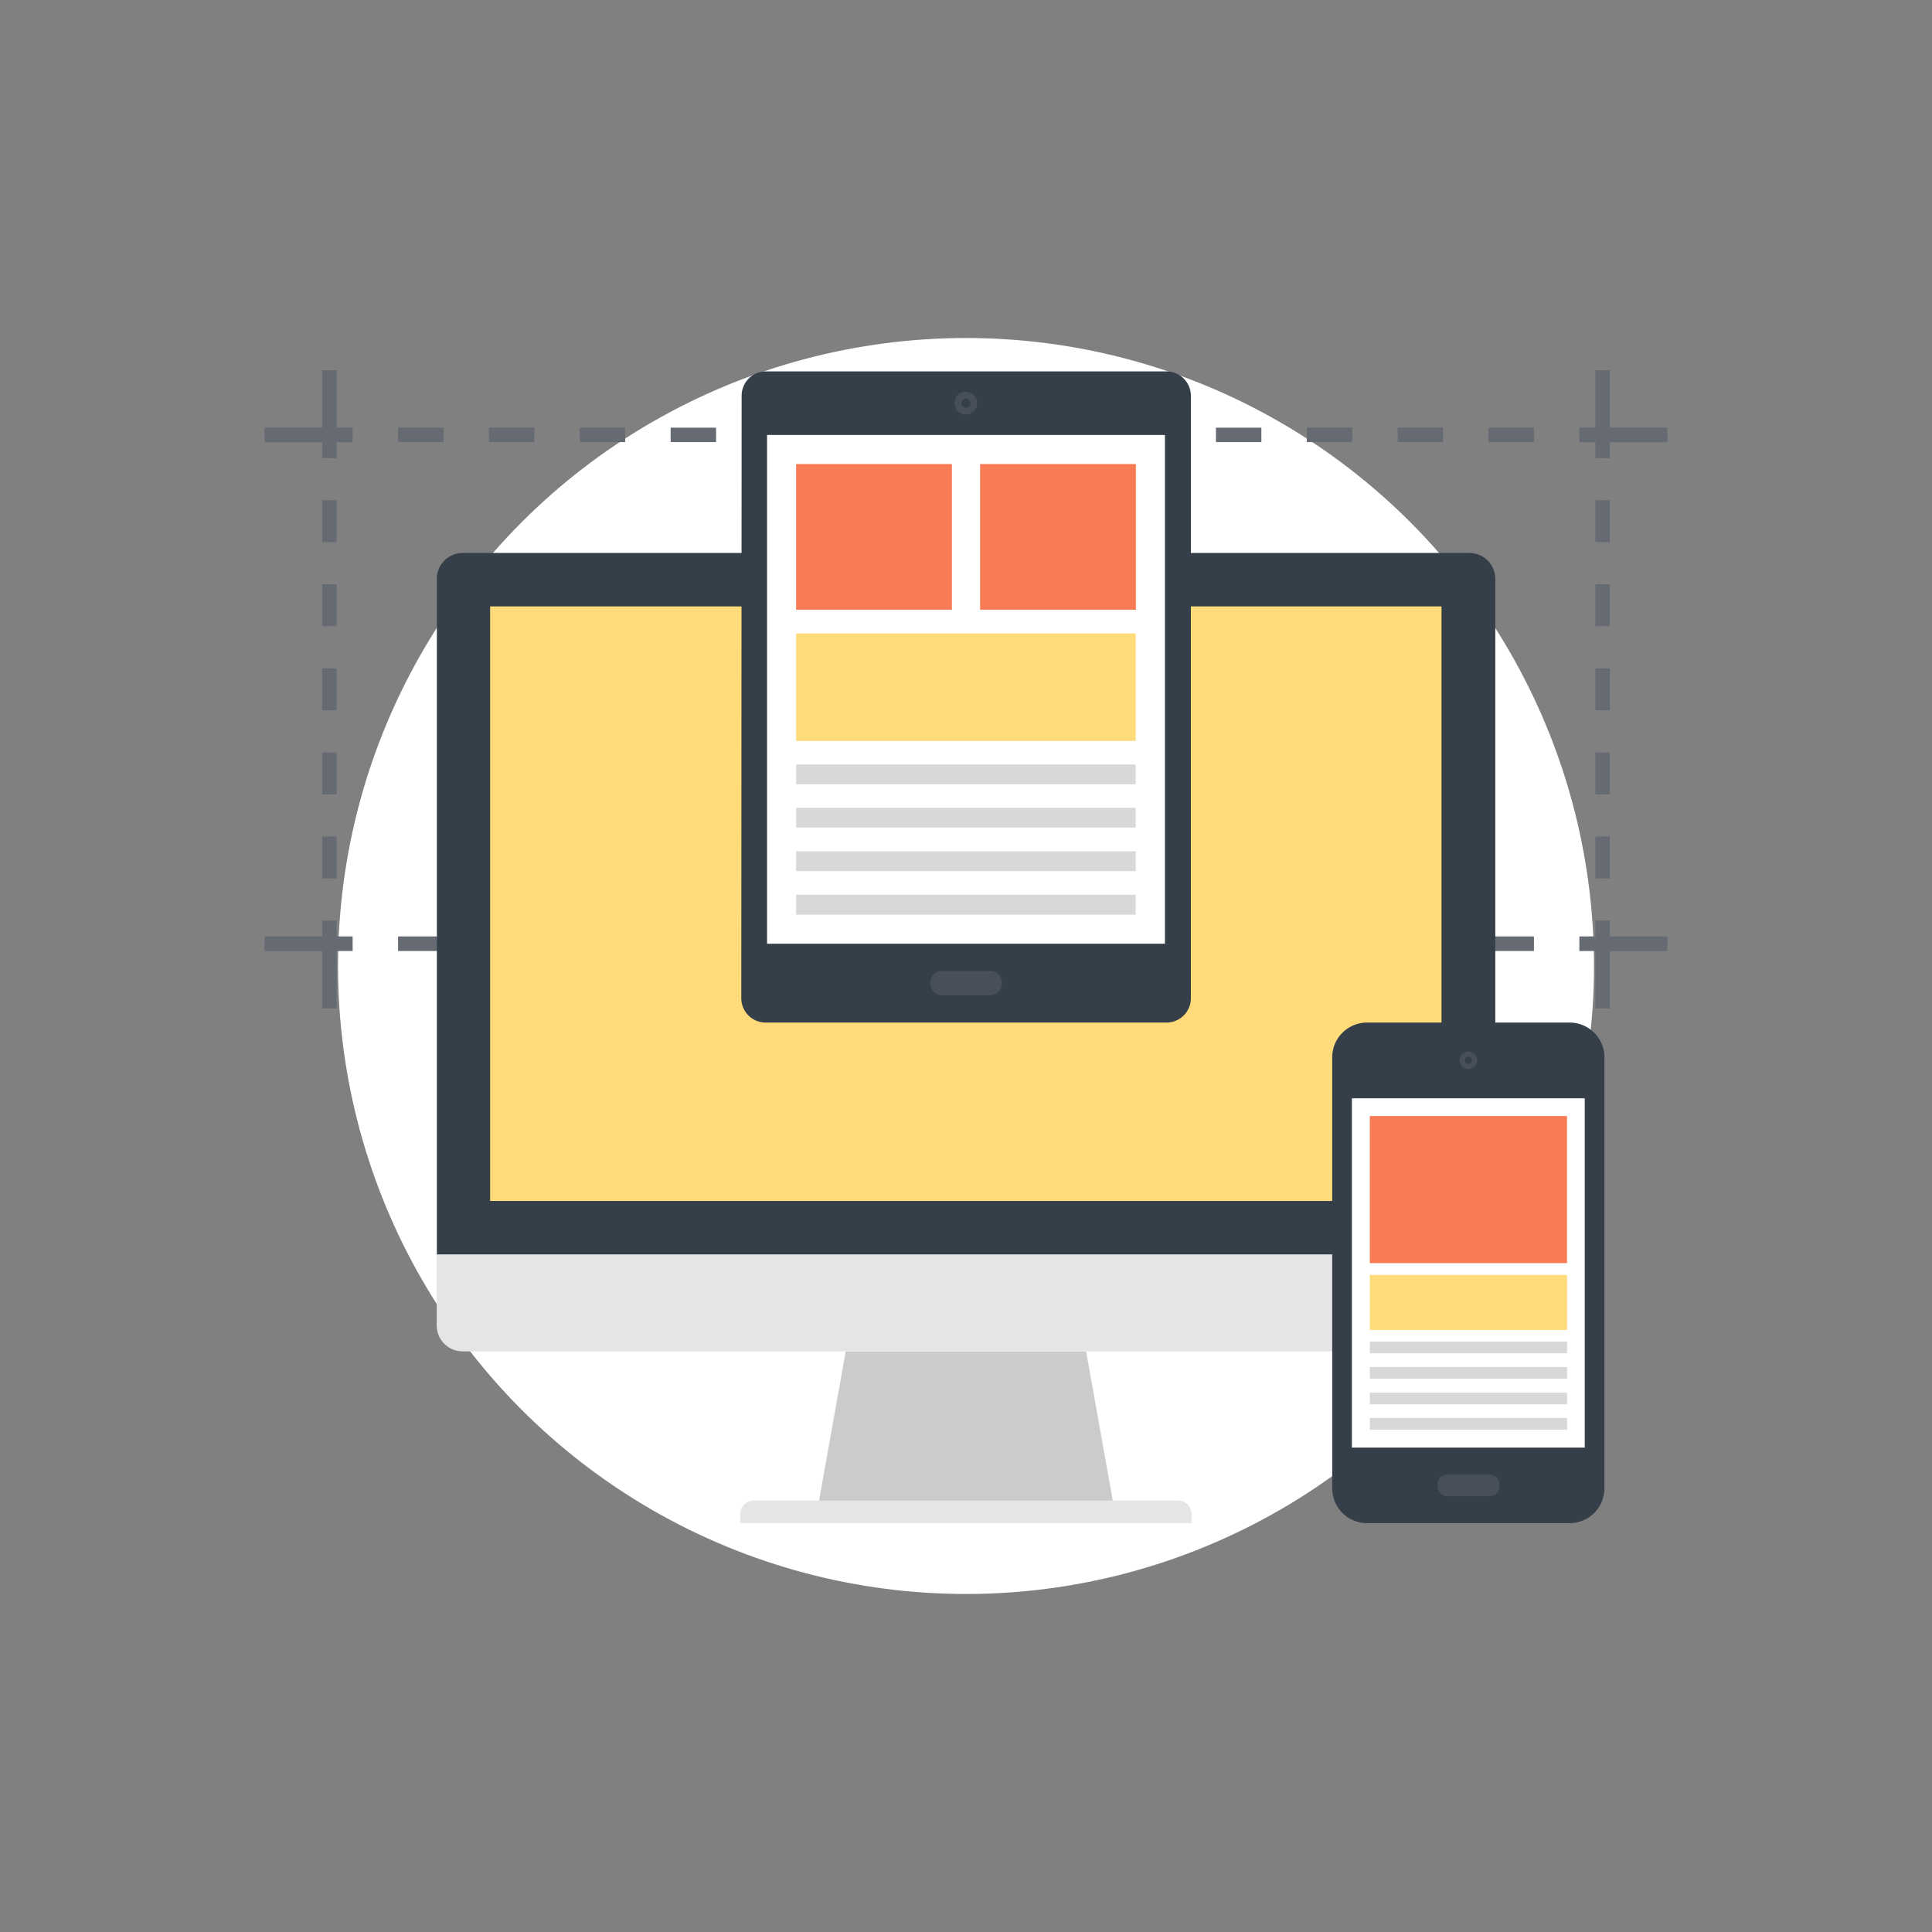 <svg id="Layer_1" data-name="Layer 1" xmlns="http://www.w3.org/2000/svg" width="111" height="111" viewBox="0 0 111 111"><rect x="0" y="0" width="111" height="111" fill="#808080" stroke="none"/><title>adaptive-design-icon-transparent-background</title><rect width="111" height="111" style="fill:#f2f2f2;opacity:0"/><circle cx="55.5" cy="55.5" r="36.08" style="fill:#fff"/><g style="opacity:0"><path d="M336.09,327.9l-1.85,4.77h1l.39-1.08h1.91l.41,1.08h1l-1.91-4.77Zm-.14,2.88.64-1.77.66,1.77Z" transform="translate(-309 -229)" style="fill:#474f59"/><path d="M342.91,328.43a1.67,1.67,0,0,0-.72-.44,3.4,3.4,0,0,0-.9-.09h-1.76v4.77h1.81a2.78,2.78,0,0,0,.85-.1,1.71,1.71,0,0,0,.68-.38,2.2,2.2,0,0,0,.51-.84,3.15,3.15,0,0,0,.14-1,3.68,3.68,0,0,0-.15-1.13A2.19,2.19,0,0,0,342.91,328.43Zm-.48,2.73a.94.94,0,0,1-.25.46.81.81,0,0,1-.39.2,2.56,2.56,0,0,1-.58.05h-.72v-3.16h.43a4.48,4.48,0,0,1,.79,0,1,1,0,0,1,.45.23,1,1,0,0,1,.27.46,2.69,2.69,0,0,1,.1.85A2.88,2.88,0,0,1,342.43,331.16Z" transform="translate(-309 -229)" style="fill:#474f59"/><path d="M345.71,327.9l-1.85,4.77h1l.39-1.08h1.91l.41,1.08h1.05l-1.91-4.77Zm-.14,2.88.64-1.77.66,1.77Z" transform="translate(-309 -229)" style="fill:#474f59"/><path d="M351.84,328a6.3,6.3,0,0,0-1.14-.07h-1.55v4.77h1v-1.8h.63a5.08,5.08,0,0,0,1-.07,1.37,1.37,0,0,0,.5-.22,1.32,1.32,0,0,0,.4-.47,1.53,1.53,0,0,0,.16-.74,1.51,1.51,0,0,0-.27-.93A1.34,1.34,0,0,0,351.84,328Zm-.14,1.78a.6.6,0,0,1-.3.24,2.53,2.53,0,0,1-.76.07h-.53v-1.35h.47a4.88,4.88,0,0,1,.69,0,.68.68,0,0,1,.39.21.68.68,0,0,1,0,.8Z" transform="translate(-309 -229)" style="fill:#474f59"/><polygon points="44.25 99.71 45.67 99.71 45.67 103.67 46.63 103.67 46.63 99.71 48.04 99.71 48.04 98.9 44.25 98.9 44.25 99.71" style="fill:#474f59"/><rect x="48.63" y="98.9" width="0.96" height="4.77" style="fill:#474f59"/><polygon points="52.27 102.43 51.07 98.9 50.02 98.9 51.73 103.67 52.76 103.67 54.46 98.9 53.44 98.9 52.27 102.43" style="fill:#474f59"/><polygon points="55.92 101.57 58.31 101.57 58.31 100.77 55.92 100.77 55.92 99.71 58.49 99.71 58.49 98.9 54.95 98.9 54.95 103.67 58.58 103.67 58.58 102.87 55.92 102.87 55.92 101.57" style="fill:#474f59"/><path d="M373.63,328.43a1.67,1.67,0,0,0-.72-.44,3.49,3.49,0,0,0-.91-.09h-1.76v4.77h1.81a2.89,2.89,0,0,0,.86-.1,1.66,1.66,0,0,0,.67-.38,2.2,2.2,0,0,0,.51-.84,3.13,3.13,0,0,0,.15-1,3.38,3.38,0,0,0-.16-1.13A2,2,0,0,0,373.63,328.43Zm-.48,2.73a.94.94,0,0,1-.26.46.82.82,0,0,1-.38.2,2.66,2.66,0,0,1-.59.05h-.71v-3.16h.43a4.63,4.63,0,0,1,.79,0,.89.89,0,0,1,.44.23,1.09,1.09,0,0,1,.28.46,3.09,3.09,0,0,1,.09.85A3.31,3.31,0,0,1,373.15,331.16Z" transform="translate(-309 -229)" style="fill:#474f59"/><polygon points="67.02 101.57 69.41 101.57 69.41 100.77 67.02 100.77 67.02 99.71 69.59 99.71 69.59 98.9 66.06 98.9 66.06 103.67 69.68 103.67 69.68 102.87 67.02 102.87 67.02 101.57" style="fill:#474f59"/><path d="M382.41,330a4.4,4.4,0,0,0-1-.35,2.63,2.63,0,0,1-.88-.31.35.35,0,0,1-.14-.29.34.34,0,0,1,.15-.3,1.15,1.15,0,0,1,.66-.17,1,1,0,0,1,.61.16.83.83,0,0,1,.26.53l1-.05a1.4,1.4,0,0,0-.47-1.05,2.05,2.05,0,0,0-1.35-.39,2.39,2.39,0,0,0-.94.17,1.31,1.31,0,0,0-.6.48,1.28,1.28,0,0,0-.2.68,1.21,1.21,0,0,0,.44,1,2.55,2.55,0,0,0,1.08.47l.77.21a.81.81,0,0,1,.35.21.45.45,0,0,1,.1.28.57.57,0,0,1-.24.46,1,1,0,0,1-.7.2,1,1,0,0,1-.7-.22,1.19,1.19,0,0,1-.34-.69l-.94.09a1.88,1.88,0,0,0,.58,1.22,2.13,2.13,0,0,0,1.39.41,2.63,2.63,0,0,0,1-.17,1.35,1.35,0,0,0,.64-.53,1.44,1.44,0,0,0,.23-.77,1.41,1.41,0,0,0-.19-.76A1.37,1.37,0,0,0,382.41,330Z" transform="translate(-309 -229)" style="fill:#474f59"/><rect x="74.91" y="98.9" width="0.96" height="4.77" style="fill:#474f59"/><path d="M388,330.92h1.1v.6a2.14,2.14,0,0,1-.52.29,1.66,1.66,0,0,1-.61.12,1.25,1.25,0,0,1-1-.43,1.85,1.85,0,0,1-.37-1.27A1.7,1.7,0,0,1,387,329a1.32,1.32,0,0,1,1-.4,1.14,1.14,0,0,1,.7.21,1,1,0,0,1,.38.55l.95-.18a1.67,1.67,0,0,0-.64-1,2.34,2.34,0,0,0-1.39-.37,2.46,2.46,0,0,0-1.14.24,2.06,2.06,0,0,0-.91.89,2.69,2.69,0,0,0-.32,1.32,3,3,0,0,0,.28,1.27,2,2,0,0,0,.84.9,2.6,2.6,0,0,0,1.3.31,3.19,3.19,0,0,0,1.17-.22,2.53,2.53,0,0,0,.87-.52v-1.9H388Z" transform="translate(-309 -229)" style="fill:#474f59"/><polygon points="84.87 98.9 84.87 102.09 82.92 98.9 81.98 98.9 81.98 103.67 82.88 103.67 82.88 100.56 84.8 103.67 85.76 103.67 85.76 98.9 84.87 98.9" style="fill:#474f59"/></g><polygon points="20.26 54.64 18.51 54.64 18.51 52.89 19.34 52.89 19.34 53.8 20.26 53.8 20.26 54.64" style="fill:#656a73"/><path d="M328.34,279.47h-.83v-2.41h.83Zm0-4.83h-.83v-2.41h.83Zm0-4.83h-.83V267.4h.83Zm0-4.83h-.83v-2.41h.83Zm0-4.83h-.83v-2.41h.83Z" transform="translate(-309 -229)" style="fill:#656a73"/><polygon points="19.34 26.32 18.51 26.32 18.51 24.57 20.26 24.57 20.26 25.41 19.34 25.41 19.34 26.32" style="fill:#656a73"/><path d="M397.13,254.4h-2.61v-.83h2.61Zm-5.22,0H389.3v-.83h2.61Zm-5.22,0h-2.61v-.83h2.61Zm-5.22,0h-2.61v-.83h2.61Zm-5.22,0h-2.61v-.83h2.61Zm-5.22,0h-2.61v-.83H371Zm-5.22,0h-2.62v-.83h2.62Zm-5.23,0H358v-.83h2.61Zm-5.22,0h-2.61v-.83h2.61Zm-5.22,0h-2.61v-.83h2.61Zm-5.22,0h-2.61v-.83h2.61Zm-5.22,0h-2.61v-.83h2.61Zm-5.22,0h-2.61v-.83h2.61Z" transform="translate(-309 -229)" style="fill:#656a73"/><polygon points="92.49 26.32 91.66 26.32 91.66 25.41 90.74 25.41 90.74 24.57 92.49 24.57 92.49 26.32" style="fill:#656a73"/><path d="M401.49,279.47h-.83v-2.41h.83Zm0-4.83h-.83v-2.41h.83Zm0-4.83h-.83V267.4h.83Zm0-4.83h-.83v-2.41h.83Zm0-4.83h-.83v-2.41h.83Z" transform="translate(-309 -229)" style="fill:#656a73"/><polygon points="92.49 54.64 90.74 54.64 90.74 53.8 91.66 53.8 91.66 52.89 92.49 52.89 92.49 54.64" style="fill:#656a73"/><path d="M397.13,283.64h-2.61v-.84h2.61Zm-5.22,0H389.3v-.84h2.61Zm-5.22,0h-2.61v-.84h2.61Zm-5.22,0h-2.61v-.84h2.61Zm-5.22,0h-2.61v-.84h2.61Zm-5.22,0h-2.61v-.84H371Zm-5.22,0h-2.62v-.84h2.62Zm-5.23,0H358v-.84h2.61Zm-5.22,0h-2.61v-.84h2.61Zm-5.22,0h-2.61v-.84h2.61Zm-5.22,0h-2.61v-.84h2.61Zm-5.22,0h-2.61v-.84h2.61Zm-5.22,0h-2.61v-.84h2.61Z" transform="translate(-309 -229)" style="fill:#656a73"/><polygon points="95.8 25.41 91.66 25.41 91.66 21.27 92.49 21.27 92.49 24.57 95.8 24.57 95.8 25.41" style="fill:#656a73"/><polygon points="92.49 57.94 91.66 57.94 91.66 53.8 95.8 53.8 95.8 54.64 92.49 54.64 92.49 57.94" style="fill:#656a73"/><polygon points="19.34 25.41 15.2 25.41 15.2 24.57 18.51 24.57 18.51 21.27 19.34 21.27 19.34 25.41" style="fill:#656a73"/><polygon points="19.34 57.94 18.51 57.94 18.51 54.64 15.2 54.64 15.2 53.8 19.34 53.8 19.34 57.94" style="fill:#656a73"/><polygon points="63.94 86.25 47.05 86.25 48.59 77.64 62.4 77.64 63.94 86.25" style="fill:#cccbca"/><path d="M377.46,316.51H351.53V316a.79.79,0,0,1,.79-.79h24.35a.8.8,0,0,1,.56.23.78.78,0,0,1,.23.56Z" transform="translate(-309 -229)" style="fill:#e6e5e5"/><path d="M394.91,301.07v4.09a1.49,1.49,0,0,1-1.49,1.48H335.57a1.49,1.49,0,0,1-1.48-1.48v-4.09Z" transform="translate(-309 -229)" style="fill:#e6e5e5"/><path d="M394.91,301.07V262.25a1.49,1.49,0,0,0-1.49-1.48H335.57a1.48,1.48,0,0,0-1.47,1.48v38.82Z" transform="translate(-309 -229)" style="fill:#353f49"/><rect x="28.16" y="34.84" width="54.66" height="34.16" style="fill:#ffdb79"/><path d="M351.61,251.73a1.39,1.39,0,0,1,1.41-1.39h23a1.4,1.4,0,0,1,1.4,1.39v34.62a1.4,1.4,0,0,1-1.4,1.4H353a1.4,1.4,0,0,1-1.41-1.4Z" transform="translate(-309 -229)" style="fill:#353f49"/><path d="M363.08,286.18a.62.62,0,0,1-.62-.62v-.16a.62.62,0,0,1,.62-.62h2.84a.63.63,0,0,1,.63.62v.16a.63.63,0,0,1-.63.62Z" transform="translate(-309 -229)" style="fill:#474f59"/><path d="M364.5,252.81a.65.65,0,1,1,.64-.65A.64.64,0,0,1,364.5,252.81Z" transform="translate(-309 -229)" style="fill:#474f59"/><path d="M364.5,252.43a.26.26,0,0,1-.26-.27.26.26,0,1,1,.52,0A.26.26,0,0,1,364.5,252.43Z" transform="translate(-309 -229)" style="fill:#353f49"/><rect x="44.07" y="24.99" width="22.86" height="29.23" style="fill:#fff"/><rect x="45.74" y="48.91" width="19.51" height="1.14" style="fill:#d9d8d7"/><rect x="45.74" y="46.41" width="19.51" height="1.14" style="fill:#d9d8d7"/><rect x="45.74" y="43.92" width="19.51" height="1.14" style="fill:#d9d8d7"/><rect x="45.74" y="51.41" width="19.51" height="1.14" style="fill:#d9d8d7"/><rect x="45.74" y="36.39" width="19.51" height="6.18" style="fill:#ffdb79"/><rect x="45.74" y="26.66" width="8.95" height="8.37" style="fill:#f77b55"/><rect x="56.31" y="26.66" width="8.95" height="8.37" style="fill:#f77b55"/><path d="M78.55,58.75H90.18a2,2,0,0,1,2,2V85.51a2,2,0,0,1-2,2H78.54a2,2,0,0,1-2-2V60.75A2,2,0,0,1,78.55,58.75Z" style="fill:#353f49"/><rect x="77.67" y="63.1" width="13.38" height="20.07" style="fill:#fff"/><rect x="78.7" y="80.01" width="11.33" height="0.67" style="fill:#d9d8d7"/><rect x="78.7" y="78.54" width="11.33" height="0.67" style="fill:#d9d8d7"/><rect x="78.7" y="77.08" width="11.33" height="0.67" style="fill:#d9d8d7"/><rect x="78.7" y="81.47" width="11.33" height="0.67" style="fill:#d9d8d7"/><rect x="78.7" y="64.12" width="11.33" height="8.45" style="fill:#f77b55"/><rect x="78.7" y="73.25" width="11.33" height="3.16" style="fill:#ffdb79"/><rect x="82.59" y="84.72" width="3.56" height="1.24" rx="0.54" ry="0.54" style="fill:#474f59"/><path d="M393.87,289.92a.5.5,0,0,1-.5.5.5.5,0,0,1-.51-.5.51.51,0,0,1,.51-.51A.5.5,0,0,1,393.87,289.92Z" transform="translate(-309 -229)" style="fill:#474f59"/><path d="M393.57,289.92a.2.2,0,0,1-.2.2.2.2,0,1,1,0-.4A.2.2,0,0,1,393.57,289.92Z" transform="translate(-309 -229)" style="fill:#353f49"/></svg>
